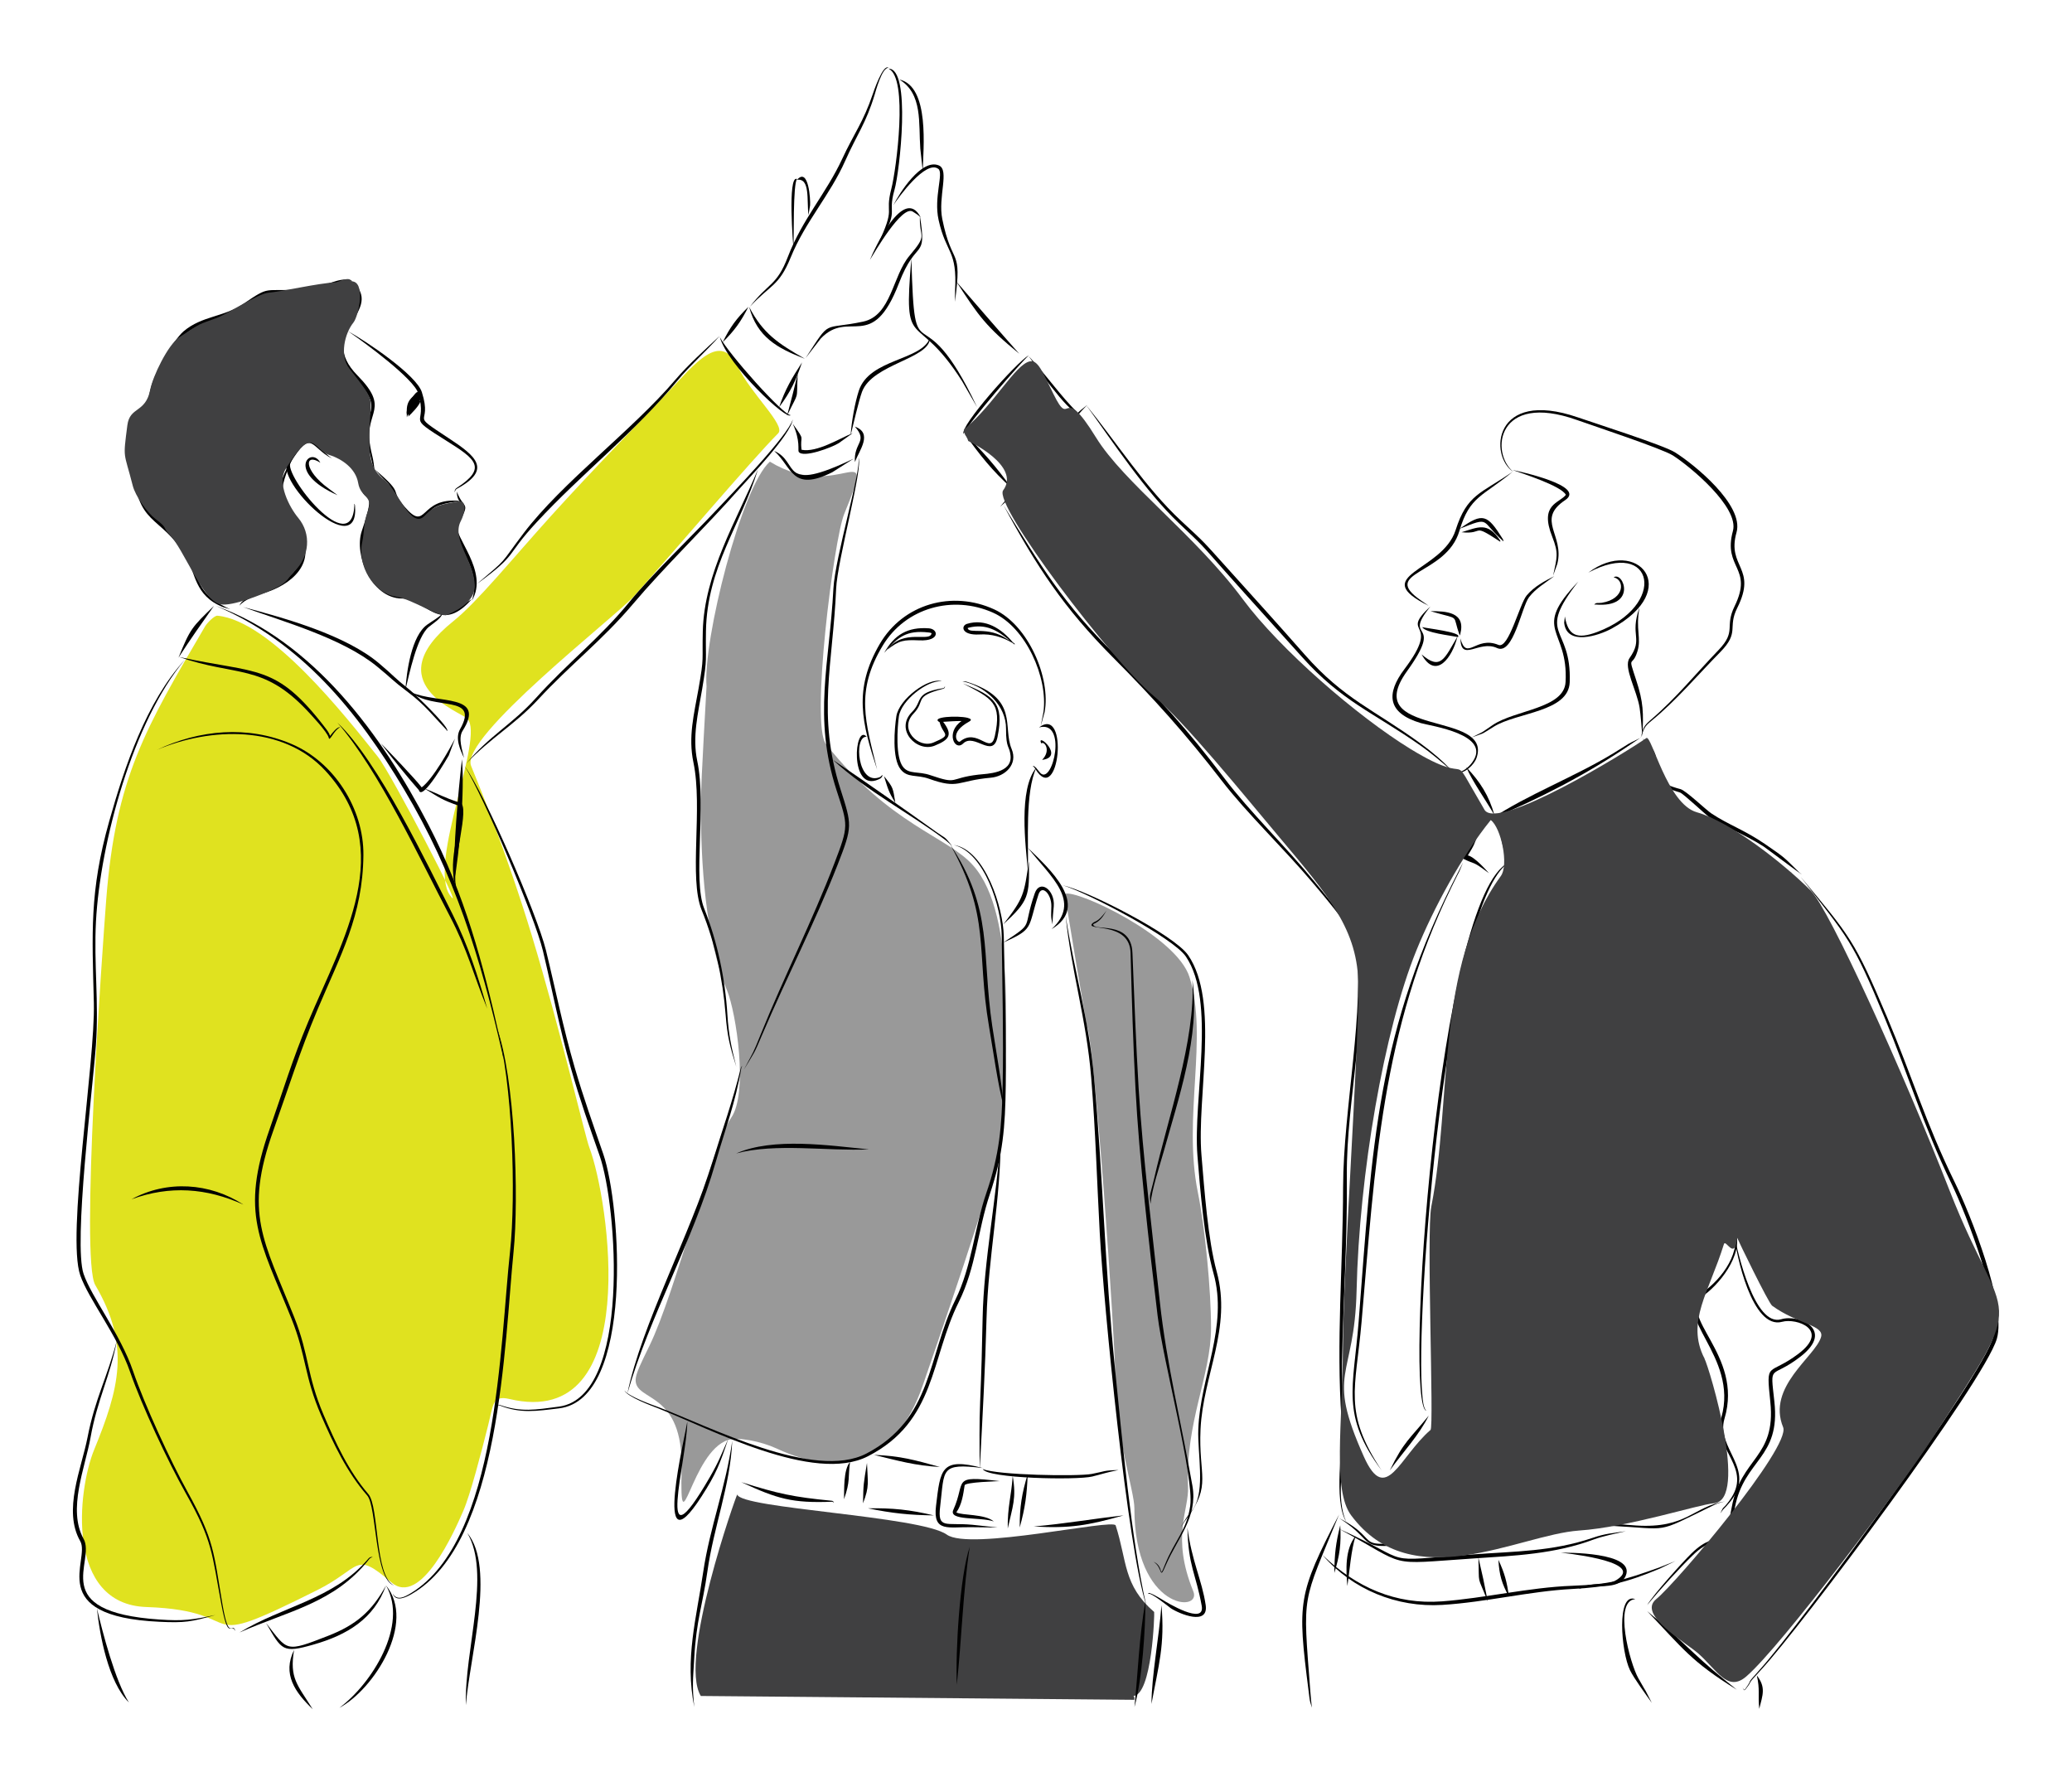 <svg xmlns="http://www.w3.org/2000/svg" id="Layer_1" data-name="Layer 1" viewBox="0 0 4299 3686"><defs><style>      .cls-1 {        fill: #e0e21f;      }      .cls-1, .cls-2, .cls-3, .cls-4, .cls-5 {        fill-rule: evenodd;      }      .cls-1, .cls-2, .cls-4, .cls-5 {        stroke-width: 0px;      }      .cls-3 {        stroke: #000;        stroke-miterlimit: 10;        stroke-width: .57px;      }      .cls-4 {        fill: #404041;      }      .cls-5 {        fill: #999;      }    </style></defs><path class="cls-4" d="m2353.58,3526.68l-899.53-7.96c-47.14-76.25,73.92-417.85,75.62-418.1,5.94,29.37,380.99,44.55,434.8,83.35,47.62,34.27,345.49-33.9,350.33-19.09,23.99,74.29,15.27,123.86,79.86,179.55,1.09.98-4.12,174.29-43.87,174.29.36,0,3.39-.86,2.79,7.96h0Z"></path><path class="cls-5" d="m2210.23,1854.4c25.2-8.57,231.09,87.76,257.75,172.82,39.38,125.94-14.18,290.2,17.21,445.88,15.27,75.15,27.51,204.52,27.51,281.75,0,99.51-53.44,195.22-47.74,329.61,2.18,49.2-35.63,103.18,10.91,217.13,18.54,45.16-122.27,39.29-122.27-172.82,0-35.25-39.87-151.04-39.87-277.47,0-71.85-42.17-685.04-58.65-723.6-.48-.98-47.26-272.57-44.84-273.31h0Z"></path><path class="cls-5" d="m1597.29,957.86c-59.02,52.14-139.12,371.47-131.36,466.32.12.98-11.88,203.54-11.88,241.24,0,126.07,8.97,278.2,54.65,389.95,18.42,45.16,44.59,212.36,8,264.25-38.9,55.2-115.24,362.04-169.17,472.44-17.94,36.84-28.6,57.65-28.72,71.36,0,45.53,99.13,21.17,95.37,184.94-4,172.09,19.39-36.35,96.58-60.83,20.48-6.61,69.07,3.06,101.07,17.99,131.72,61.57,246.97,29.86,302.47-130.35,14.06-40.51,158.26-455.43,161.66-509.16,12.12-192.41,34.66-466.33-56.47-569.99-52.96-60.34-172.8-83.72-305.74-252.26-32.36-41,16.24-424.59,37.81-477.34,70.53-172.82-8-19.71-154.26-108.56h0Z"></path><path class="cls-1" d="m451.04,1277.43c110.03,10.28,264.66,206.85,332.88,292.52,27.02,33.78,187.83,341.48,149.66,287.38-46.65-66.34,72.71-327.28,36.23-366.21-12.6-13.34-189.77-73.8-28.96-202.56,48.96-39.17,122.39-129.49,202.37-218.11,88.22-97.55,183.59-194.61,243.09-257.27,56.11-58.99,108.58-127.17,144.69-52.26,27.02,56.18,99.85,121.66,83.61,138.06-58.41,58.87-218.49,248.22-298.95,337.69-38.54,42.84-362.33,293.5-338.22,352.37,13.45,32.92,73.44,178.45,126.15,352.62,58.65,193.26,110.4,416.27,119.24,439.28,39.99,104.53,113.91,587.86-165.77,521.65-35.51-8.44-33.45,11.63-44.47,55.32-14.06,56.06-36.84,143.2-51.14,176.25-17.81,41.25-88.34,201.46-149.66,148.71-77.56-66.83-61.56-29.99-152.81,15.79-268.66,134.63-129.91,43.08-355.3,35.49-167.59-5.75-143.24-240.75-108.46-326.06,51.74-126.56,76.47-215.66,2.42-341.97-31.39-53.49,14.66-694.35,22.78-800.09,19.63-252.87,81.8-355.92,205.28-566.81,3.76-6.37,19.02-22.28,25.33-21.79h0Z"></path><path class="cls-2" d="m310.35,835.71c-8.97-36.47,48.59-129.74,70.53-148.34,38.66-32.56,82.77-29.01,123.97-56.91,57.68-39.41,40.11-24.84,119.97-29.99,44.72-2.94,67.74-20.44,92.34-20.56,4.24-.12,13.21,0,14.3,5.75-2.3-2.69-4-3.43-7.88-3.8-21.33-1.47-56.59,20.44-98.4,24.23-80.1,7.22-59.62-8.57-115.85,31.09-42.41,29.99-85.67,24.23-124.45,55.69-24.6,19.95-75.13,104.04-74.53,142.83h0Z"></path><path class="cls-2" d="m735.94,588.72c57.56,59.73-80.95,102.08,5.82,190.32,67.98,69.03,16.24,74.17,25.33,139.77,4,28.27,8.12,28.76,10.3,63.64-2.42-11.63-14.3-59.12-15.03-62.91-12.36-69.52,40.23-66.34-26.42-134.02-90.52-92.04,44.71-123.13,0-196.81h0Z"></path><path class="cls-2" d="m313.38,835.71c-53.92,26.56-35.02,68.66-30.9,127.29,8.12,114.56,41.2,91.67,100.1,174.41,35.75,50.18,11.39,89.72,95.37,126.68l-14.78-4.29c-60.95-24.11-56.96-72.33-77.8-106.24-54.29-88.25-102.88-59.97-109.31-190.57-2.42-47.86-20.72-109.91,37.32-127.29h0Z"></path><path class="cls-2" d="m608.33,948.07c-33.45,75.39-29.93,84.94,11.88,153.48,39.75,65.11-14.54,112.73-76.83,130.23-12.48,3.43-37.69,12.97-46.17,24.72,2.42-12.97,35.99-26.19,45.44-29.25,56.35-18.24,106.16-60.34,70.89-121.17-39.02-67.56-47.5-87.02-5.21-158.01h0Z"></path><path class="cls-2" d="m688.44,951.13c-44.72-23.01-40.84-62.67-85.68,8.32-15.75,24.97,127.6,204.77,132.57,88.37h0c-.36-.74-.73.12-.97-2.45,1.09,1.22,2.06,1.59,2.18,3.3,10.3,120.56-169.05-50.06-139.48-93.27,48.84-71.72,50.41-34.76,91.37-4.28h0Z"></path><path class="cls-2" d="m664.68,960.06c-33.2-21.66-35.51,15.3,17.45,53.73l18.18,13.59c-109.55-48.47-55.14-103.55-35.63-67.32h0Z"></path><path class="cls-2" d="m664.68,925.67c40.47,12.73,82.04,36.35,89.31,80.78,6.3,38.68,35.99-3.3,3.64,98.9-12.97,41.12,18.06,128.27,75.86,129.98,71.5,2.08,50.41,72.34,139.24,11.63,3.15-2.2,2.67-.86,4.85-3.92-.24,1.22-.24,1.59-.97,2.57-64.47,70.74-93.43-3.31-142.63-3.8-64.23-.49-99.61-91.67-83.49-139.53,32.96-98.04,4-51.89-2.18-94.98-6.06-42.84-45.93-64.87-83.62-81.64h0Z"></path><path class="cls-2" d="m778.84,975c62.77,53.12,27.75,38.31,59.98,75.64,48.72,56.79,28.96-20.68,116.46-11.26-14.91,2.45-52.47,6-61.8,21.42-23.99,39.41-59.98,4.65-71.86-24.73-18.66-45.78-12.6-24.23-42.78-61.07h0Z"></path><path class="cls-2" d="m947.88,1019.92c14.78,40.02,29.81,17.5,1.7,69.76-11.15,20.81,66.29,95.47,29.45,156.42,24.48-74.42-53.32-129.98-35.02-160.34,33.81-55.81,3.88-29.01,3.88-65.85h0Z"></path><path class="cls-2" d="m722.61,687.49c37.93,20.81,141.42,90.57,152.69,126.19,23.63,74.29-30.78,38.55,55.99,95.71,55.62,36.6,90.4,64.62,17.45,104.28-3.76,1.96-4.12,3.92-5.21,7.83-.73-4.16.97-7.22,4.36-9.42,63.74-41.37,38.29-59.97-20.24-96.69-90.89-56.91-38.78-28.15-59.86-99.38-8.97-30.23-111.85-105.75-145.17-128.52h0Z"></path><path class="cls-2" d="m870.81,811.84c-12.72,19.83-18.78,31.58-26.66,53.86-1.7-29.99,2.3-36.84,26.66-53.86h0Z"></path><path class="cls-2" d="m847.06,864.23c3.63-20.2,23.02-35.13,25.2-31.46-1.94,8.57-19.63,26.44-25.2,31.46h0Z"></path><path class="cls-2" d="m841.12,1431.77c2.42-37.94,12.48-112.48,45.2-135.74,11.15-7.96,21.93-13.59,31.99-23.01-4.36,11.26-19.87,20.44-28.6,27.66-24.72,20.44-40.72,98.53-48.59,131.08h0Z"></path><path class="cls-2" d="m989.45,1211.59c66.89-56.55,44.96-36.72,96.7-105.02,79.86-105.5,226-214.07,314.34-317.86,27.27-31.94,62.17-63.28,93.07-92.16-28.11,32.19-62.04,61.69-87.98,93.14-87.74,106.73-198.37,192.4-292.05,293.75-67.74,73.07-35.87,63.52-124.09,128.15h0Z"></path><path class="cls-2" d="m1493.56,699.48c16.97,33.54,132.21,162.79,146.75,161.68-6.18,13.46-131.48-104.52-146.75-161.68h0Z"></path><path class="cls-2" d="m967.15,1584.52c47.99-58.14,95.25-81.27,144.93-136.47,64.95-72.21,133.42-124.96,194.25-199.63,45.68-55.93,126.63-133.41,178.86-188.98,31.27-33.29,149.78-155.32,159.6-189.22-3.63,31.09-91.61,122.39-110.64,143.94-69.92,79.31-154.63,160.7-220.43,238.55-64.35,76.13-130.27,126.19-197.16,198.52-49.32,53.24-99.13,79.8-149.42,133.29h0Z"></path><path class="cls-2" d="m504.6,1259.56c87.37,23.01,212.79,58.14,282.11,116.89,33.08,27.91,28.84,27.54,63.74,55.2,10.66,8.45,74.16,69.28,77.8,83.23.85.49-.24,2.45-.85.61-.61,0-1.7.12-1.7.12.49-.24.85-.49,1.21-.61-28.96-30.35-45.69-52.87-79.98-78.7-35.39-26.56-31.99-26.93-65.07-53.85-71.26-58.02-190.74-91.8-277.26-122.88h0Zm423.04,256.05h.12-.12Z"></path><path class="cls-2" d="m853,1436.3c54.77,24.48,156.32,2.08,106.76,80.05-9.57,15.18-.61,39.9,3.03,56.18-8.36-17.75-18.9-40.88-8.12-59.85,40.96-72.58-55.26-37.82-101.67-76.37h0Z"></path><path class="cls-2" d="m1499.5,710.01c15.27-31.33,28.48-49.2,53.32-73.44-15.88,31.21-28.48,48.84-53.32,73.44h0Z"></path><path class="cls-2" d="m1554.27,636.58c28.84,55.93,61.08,76.5,115.73,107.83-57.44-22.03-99.13-45.17-115.73-107.83h0Z"></path><path class="cls-2" d="m1616.56,844.77c12.24-36.6,26.78-60.83,47.5-92.9-12.72,37.58-23.63,60.95-47.5,92.9h0Z"></path><path class="cls-2" d="m1655.1,775.86c-3.15,60.46,4.12,31.46-22.18,86.9,15.27-58.26,7.88-29.25,22.18-86.9h0Z"></path><path class="cls-2" d="m1929.45,700.95c.97,43.2-119.36,53.86-140.93,111.99-6.79,18.48-17.81,66.58-23.63,90.21,1.82-27.78,8.85-67.56,16.97-92.41,21.81-67.07,130.75-62.18,147.6-109.79h0Z"></path><path class="cls-2" d="m1644.8,879.16c27.99,38.92,14.18,21.3,18.3,53.98,31.51,6.49,79.98-24.11,106.16-34.51l-29.08,20.81c-13.93,8.81-74.04,31.58-83.01,17.99-2.18-3.43,4-22.4-12.36-58.26h0Z"></path><path class="cls-2" d="m1773.73,885.16c37.81,13.58,9.33,48.83,0,73.43-2.54-41.61,27.87-41.74,0-73.43h0Z"></path><path class="cls-2" d="m1646.25,515.28c-.61-4.9-12.36-151.4,7.03-144.06l.36.37c-8.48,9.18-6.3,125.45-7.39,143.69h0Z"></path><path class="cls-2" d="m1653.64,373.06c24.11-27.29,28.11,41.49,27.14,53.12l-3.39,20.2c-3.64-31.21,3.76-77.35-23.75-73.32h0Z"></path><path class="cls-2" d="m1555.73,636.58c38.66-50.55,55.74-42.84,79.13-104.16,29.45-76.99,79.37-131.45,112.09-201.83,25.33-54.59,43.99-76.62,63.98-135.61,0-.24,21.33-64.38,32.48-53.98-13.21-2.08-27.02,49.94-28.6,55.2-18.18,60.09-36.6,82.25-61.2,137.57-31.39,70.87-82.89,126.19-113.06,200.36-24.48,60.09-41.81,56.18-84.83,102.44h0Z"></path><path class="cls-2" d="m1843.41,142.47c47.62-1.35,23.27,214.31,12.48,251.4-16.24,56.06,13.57,36.84-36.23,117.01,41.44-87.39,14.66-61.44,29.81-119.7,9.94-38.19,35.75-230.71-6.06-248.7h0Z"></path><path class="cls-2" d="m1804.88,539.27c8.24-20.32,70.04-156.54,105.31-88.37-6.54-5.75-9.09-7.34-16.36-11.87-22.54-14.32-80.34,86.41-88.95,100.24h0Z"></path><path class="cls-2" d="m1908.61,447.97c15.03,94.49-6.91,44.18-43.38,139.41-56.23,146.38-103,52.75-162.38,115.05l-31.38,40.51c53.8-82.86,33.08-57.4,119.36-75.64,58.65-12.49,60.83-95.1,96.1-136.59,39.51-46.76,20-34.03,21.69-82.74h0Z"></path><path class="cls-2" d="m1865.71,164.87c64.35,14.2,49.56,145.77,48.84,190.2l-5.09-46.76c-3.88-52.38,5.45-113.95-43.75-143.45h0Z"></path><path class="cls-2" d="m1853.83,425.44c11.27-23.26,58.05-97.79,94.28-82.13,22.3,9.67-2.3,65.36,6.91,111.01,20.6,102.2,42.05,55.69,26.3,171.84l.24-23.13c4.73-85.31-18.3-75.27-34.17-146.75-10.42-46.88,10.79-96.94-.36-105.75-25.81-20.19-83.98,60.34-93.19,74.91h0Z"></path><path class="cls-2" d="m1890.92,536.33c7.15,258.13,16.97,55.69,136.33,308.43l-31.02-53.73c-97.55-153.97-122.64-52.87-105.31-254.7h0Z"></path><path class="cls-2" d="m1984.22,584.19c44.11,50.67,85.55,99.14,130.51,149.69-68.83-56.42-83.86-77.48-130.51-149.69h0Z"></path><path class="cls-2" d="m443.89,1257.12c-26.05,36.96-48.96,69.15-73.56,107.34,24.48-60.22,27.39-62.79,73.56-107.34h0Z"></path><path class="cls-2" d="m371.67,1363.11c163.59,35.62,200.55,12.97,302.95,146.63,3.76,4.9,8.36,10.77,10.18,17.13,5.09-6.98,15.51-19.83,20.84-17.87-12.72,5.51-21.81,30.84-23.51,21.91-2.42-12-39.26-50.67-45.81-57.65-91.86-96.81-146.14-69.15-264.66-110.15h0Z"></path><path class="cls-2" d="m700.19,1499.46c84.46,79.56,186.98,294.36,239.21,398.27,31.38,62.54,52.35,127.66,71.5,194.98-28.84-71.23-40.35-120.68-77.56-191.79-61.68-117.74-146.63-301.7-233.15-401.46h0Z"></path><path class="cls-2" d="m448.01,1257.12c202.13,72.83,344.64,268.05,441.22,454.45,75.5,145.89,112.46,285.18,148.08,443.93,6.67,29.86,5.21,21.05,7.63,43.21l-2.91-13.95c-45.2-198.52-99-371.59-204.07-547.59-96.34-161.2-213.64-305.74-389.96-380.04h0Z"></path><path class="cls-2" d="m790.11,1542.05c10.18,9.92,71.26,73.56,84.83,91.55,23.39-17.26,57.56-78.94,69.19-101.1l-12.97,34.76c-.12.25-55.26,97.3-62.05,72.09-27.27-31.09-53.92-64.5-79.01-97.3h0Zm86.4,93.76c.48.74.85,1.47.97,1.83-.12-.73-.49-1.35-.97-1.83h0Z"></path><path class="cls-2" d="m880.02,1635.68c31.39,11.99,39.38,18.48,74.41,29.74,22.3,7.1-17.69,125.09-8.6,171.48.36,2.08.24,1.83-.36,3.92-18.9-62.3,15.75-127.17,7.03-168.78h.12c-38.9-13.83-39.14-16.52-72.59-36.35h0Z"></path><path class="cls-2" d="m941.82,1832.13c-.85-77.23,7.88-178.94,16.6-256.91,5.94,64.13-4.73,192.89-16.6,256.91h0Z"></path><path class="cls-2" d="m963.88,1589.17c43.5,60.71,150.75,308.68,168.81,382.24,20.84,85.18,34.66,157.03,59.62,243.2,18.42,63.28,37.93,117.5,59.38,179.8,36.6,105.87,64.59,508.8-91.61,527.52-47.62,5.75-80.47,11.14-123.36-6-1.94-.73-7.03-.61-9.21-.73,2.42-.37,7.03-1.1,9.57-.25,44.47,15.42,73.8,9.91,122.51,3.43,150.75-20.19,120.82-417.61,84.46-520.79-22.3-63.64-40.96-115.91-59.38-180.78-24.72-86.78-37.81-158.62-58.29-244.42-16.84-70.5-123.24-320.55-162.5-383.22h0Z"></path><path class="cls-2" d="m1030.29,2130.77c38.54,103.79,46.53,355.43,35.26,466.2-19.27,190.32-25.93,603.77-211.58,710.26-11.51,6.61-32.96,17.5-39.26-1.22,8.97,16.03,24.96,7.22,38.05-.74,181.04-110.28,184.56-518.46,205.52-709.03,12.48-114.81,5.33-354.94-27.99-465.47h0Z"></path><path class="cls-2" d="m325.5,1555.76c88.22-41.74,187.95-51.28,279.57-12.12,88.46,37.7,149.9,134.51,148.93,230.47-1.21,125.82-47.62,207.58-95.13,320.31-37.08,88-59.99,161.93-91.61,250.79-61.68,173.31-20.48,227.16,43.38,388.11,31.14,78.46,25.57,119.33,60.59,201.71,24.6,57.65,51.99,117.25,93.07,164.87,22.54,26.07,12.72,171.23,53.2,189.47-40.84-12.12-35.51-163.77-55.62-186.65-41.93-47.86-70.04-107.34-95.37-165.6-35.75-82.37-30.42-123.25-61.8-201.22-65.44-162.54-107.12-217.62-45.2-393.62,27.51-78.33,47.38-144.92,79.98-222.39,72.1-171.48,185.65-357.76,35.75-520.67-88.46-96.08-239.21-90.33-349.73-43.45h0Z"></path><path class="cls-2" d="m272.9,2488.16c73.56-40.27,162.5-34.27,232.18,11.14-76.71-34.76-152.69-40.02-232.18-11.14h0Z"></path><path class="cls-2" d="m383.54,1368.74c-107.37,127.41-175.71,379.18-184.44,543.31-4.6,87.88,6.3,166.33-.12,256.42-6.3,88.74-46.9,411.37-25.57,474.4,16.48,48.59,76.34,124.84,102.64,201.71,23.75,69.64,77.31,185.8,113.06,250.54,55.87,100.98,54.05,125.58,72.47,233.53,13.69,80.29,20.12,33.29,26.9,55.57-10.18-19.95-14.42,23.25-29.08-55.2-20.12-107.22-17.57-130.84-74.16-231.33-36.72-65.11-91.01-181.27-115.37-251.4-26.42-76.13-86.4-151.16-103.37-200.36-28.48-82.62,31.27-441.48,28.24-565.22-3.64-145.04-9.21-231.21,31.75-376.49,31.87-113.46,77.19-248.22,157.05-335.49h0Z"></path><path class="cls-2" d="m496.85,3387.03c89.92-54.83,193.65-68.66,265.27-150.67,3.39-3.92,5.57-7.1,11.15-5.63-3.64.98-4.97,1.22-7.51,4.41-71.98,91.06-166.87,106.73-268.9,151.89h0Z"></path><path class="cls-2" d="m242.49,2781.18c-13.69,74.05-40.6,122.4-54.65,201.34-11.15,62.18-48.23,149.44-14.42,210.15,26.42,47.12-77.56,151.77,157.41,167.44,50.65,3.43,67.5.73,116.21-9.42-50.17,14.2-63.26,16.64-116.58,14.08-239.45-11.14-142.02-128.76-163.96-167.19-36.48-63.77,2.42-150.3,15.15-215.54,15.75-81.02,40.96-124.23,60.83-200.85h0Z"></path><path class="cls-2" d="m969.45,3180.43c59.86,71.97,4.24,259.6-2.79,357.27-3.76-112.73,52.96-273.31,2.79-357.27h0Z"></path><path class="cls-2" d="m552.11,3367.45c45.44,58.38,39.38,61.32,128.45,26.56,58.05-22.52,91.25-51.16,120.33-104.65-24.84,69.76-81.43,102.93-149.78,122.52-65.32,18.73-66.29,12.12-99.01-44.43h0Z"></path><path class="cls-2" d="m610.15,3423.26c-9.94,58.99,7.15,72.21,38.66,122.89-36.84-35.13-63.38-73.07-38.66-122.89h0Z"></path><path class="cls-2" d="m800.89,3289.36c62.89,76.86-24.6,215.41-96.82,253.97,66.65-49.33,144.21-171.11,96.82-253.97h0Z"></path><path class="cls-2" d="m201.04,3336.72c11.63,49.45,38.05,151.16,66.41,195.46-42.78-42.35-60.59-139.65-66.41-195.46h0Z"></path><path class="cls-2" d="m1606.26,935.58c54.29,22.89,8.97,90.7,165.05,15.91l-44.47,28.27c-84.58,42.23-83.01-10.89-120.58-44.18h0Z"></path><path class="cls-2" d="m1572.81,973.28c-35.39,115.91-105.91,202.93-108.09,336.34-1.09,63.03,3.39,52.87-7.88,120.07-8.48,49.94-20.72,99.14-10.18,149.08,19.75,93.75-9.82,245.28,14.3,305.86,27.75,69.77,43.62,146.02,48.23,220.43,2.67,42.59,8.24,67.56,18.54,108.32-13.33-42.47-18.66-62.91-22.18-108.08-5.7-73.31-21.81-148.59-49.68-217-27.02-66.22,2.67-211.62-17.09-306.23-11.27-53.36,1.21-100.49,10.66-153.73,11.88-67.32,7.15-55.57,8.73-118.85,3.15-120.8,69.68-228.27,114.64-336.22h0Z"></path><path class="cls-2" d="m1781.13,949.54c10.3,19.71-43.87,213.09-46.29,271.71-6.67,156.91-40.11,261.93,8.72,415.29,24.24,76.01,25.69,77.35-5.7,157.64-47.14,120.32-105.55,233.29-156.08,351.64-18.78,44.06-13.69,32.31-38.41,73.56,21.93-41.37,18.06-31.45,35.51-74.66,48.23-119.33,106.03-232.55,152.2-353.35,30.3-79.07,28.48-78.09,4.6-151.77-49.32-152.99-14.66-261.68-6.54-418.1,3.39-65.11,58.65-248.09,51.99-271.96h0Z"></path><path class="cls-2" d="m1728.05,1576.44c74.53,50.3,141.78,97.67,214.61,149.69,21.45,15.3,13.94,6.24,32.96,28.89l-14.18-12.24c-74.41-56.06-161.17-99.88-233.39-166.33h0Z"></path><path class="cls-2" d="m1834.08,1610.23c20.12,24.97,18.3,24.23,23.63,55.57-15.03-24.72-14.91-28.39-23.63-55.57h0Z"></path><path class="cls-2" d="m2150.36,1592.35c-24.11,52.26-16,156.18-17.69,214.31-4.48-50.92-20.24-169.15,17.69-214.31h0Z"></path><path class="cls-2" d="m2081.65,1917.8c42.66-54.71,43.14-62.3,53.08-130.96,1.33,72.7,0,81.88-53.08,130.96h0Z"></path><path class="cls-2" d="m2132.67,1759.06c43.14,41.98,131.12,119.83,49.2,168.66,62.41-57.77-.49-106.97-49.2-168.66h0Z"></path><path class="cls-2" d="m2081.65,1955.5c66.53-43.94,38.54-25.09,65.32-102.2,10.3-29.86,42.29-7.22,39.38,27.17-1.21,13.34-2.42,23.62-2.55,37.33-4.12-17.5-2.67-20.44-2.42-37.57.49-25.09-19.75-46.14-26.78-24.23-22.66,70.13-8.6,70.99-72.95,99.51h0Z"></path><path class="cls-2" d="m1798.09,1528.59c-27.63-2.45-18.78,104.03,28.36,83.35.97-.49,1.09-2.2,5.33-4.04-3.15,5.75-2.42,6.24-9.33,9.3-60.83,27.17-49.68-117.99-24.36-88.61h0Z"></path><path class="cls-2" d="m2155.7,1509.25c63.01-47.12,41.81,166.46-7.63,86.04-2.42-3.92-2.3-3.43-5.09-5.88,3.51-2.57,13.09,12.36,16.24,15.06,25.57,22.76,55.5-111.26-3.51-95.22h0Z"></path><path class="cls-2" d="m2160.3,1542.42c-10.79-24.85,50.29,28.15,1.82,34.15,19.39-19.71,4.73-40.02-1.82-34.15h0Z"></path><path class="cls-2" d="m1819.9,1596.76c-31.63-96.45-49.81-166.33,5.57-260.94,48.71-83.11,150.39-111.63,237.64-71.36,70.41,32.44,117.55,142.35,104.22,213.09l-8,28.88,5.7-29.37c9.45-71.11-36.23-175.51-104.82-205.99-83.49-37.21-181.29-10.16-228.67,68.3-57.68,95.71-35.63,158.87-11.63,257.4h0Z"></path><path class="cls-2" d="m1954.05,1413.41c-29.81-2.69-84.58,40.02-89.07,73.19-2.91,21.42-7.88,84.82,9.21,105.26,12.48,14.93,30.9,7.83,55.99,16.4,59.74,20.32,36.72,6.24,100.1-1.1,17.21-1.96,70.16-2.33,66.41-39.53-2.18-21.05-9.57-13.34-9.33-55.45.24-47.98-40.84-85.55-84.22-97.18-2.79-.74-3.39-.61-6.18-.74,4.48-.98,5.09-.98,9.82.49,108.21,34.51,72.83,93.02,92.1,139.04,13.69,32.56-14.06,57.16-42.9,59.73-71.26,6.36-65.92,24.6-128.57,2.2-26.3-9.3-43.99-1.1-58.65-19.34-18.54-22.77-12.72-86.29-8.97-110.52,5.57-35.37,66.65-81.15,94.28-72.46h0Z"></path><path class="cls-2" d="m1997.92,1418.06c65.2,26.32,85.8,40.51,71.86,110.52-9.45,47.37-48.11-8.94-71.38,13.95-17.69,17.38-36.96-23.62-3.27-46.63-11.88-.12-28.72,1.1-38.29,1.71,19.87,26.07,14.18,36.72-17.57,49.45-36.84,14.81-83.74-33.29-46.9-70.01,23.15-23.01,3.63-39.29,63.5-49.08,3.51-.61,3.64-1.35,4.6-4.41.73,3.55-1.21,4.89-4.48,5.75-61.44,16.04-34.29,23.87-60.71,51.41-31.02,32.44,10.54,72.95,41.44,59.85,40.84-17.26,19.75-14.57,12.84-42.1-20.6-11.38,37.44-14.2,57.93-9.18l.36-.12-.24.24c6.91,1.71,9.45,4.28,3.03,7.83-42.41,23.26-23.51,45.16-18.9,41.37,36.35-30.23,63.38,29.62,72.34-11.51,15.03-68.91-5.45-77.6-66.17-109.05h0Z"></path><path class="cls-2" d="m1834.57,1354.42c20.96-37.33,48.47-54.1,92.82-50.79,19.63,1.47,23.75,26.81-19.63,24.97-32.96-1.35-41.69-.24-66.77,19.34,34.05-45.28,88.95-13.95,91.86-34.27-2.42-.98-3.27-1.22-6.18-1.47-46.29-5.26-64.23,9.67-92.1,42.23h0Zm98.28-40.88h0Z"></path><path class="cls-2" d="m2105.53,1337.9c-1.45-1.22-2.79-2.45-4.24-3.67-21.57-12.61-43.87-19.46-69.19-17.87-37.57,2.2-38.66-18.11-25.81-22.03,38.41-11.75,71.62,10.16,95.01,38.19,2.67,1.59,4.61,3.31,4.24,4.41-.36-.24-.61-.49-1.09-.73l-.48-.37c.48.61,1.09,1.34,1.57,2.08h0Zm-10.42-8.93c-25.33-20.81-49.08-35.49-84.95-26.8-.61.12-1.82.49-2.54.86,3.03,13.71,41.93-5.14,82.04,23.01.85.61,3.03,1.71,5.45,2.94h0Zm-87.61-26.56v-.12.12Z"></path><path class="cls-2" d="m2076.32,2357.57c0,133.17-25.93,248.46-29.45,377.34-2.79,105.14-8.36,207.83-14.06,312.96-.48-46.88-1.21-93.88.85-140.75,2.67-63.28,3.88-109.18,5.09-172.33,2.18-118.6,29.69-252.13,37.57-377.22h0Z"></path><path class="cls-2" d="m1979.01,1753.06c65.56,10.28,102.4,131.7,103.61,188.37,2.06,99.39,5.57,212.6,4.12,310.76-1.21,86.78-5.57,143.57-33.2,226.06-25.08,74.78-28.36,150.91-64.35,223.25-58.65,117.87-47.26,247.48-188.32,319.82-112.34,57.65-326.7-56.42-436.25-99.75-9.82-3.79-63.5-23.5-69.07-36.84,8.6,12.73,58.41,30.23,70.04,34.52,107.37,40.51,323.43,153.12,432.13,96.45,137.9-71.97,126.51-201.34,184.56-319.08,34.17-69.4,39.26-148.59,64.1-221.29,27.63-81.03,32.11-137.82,33.93-223.25,2.06-98.53-.73-210.89-1.94-310.88-.73-58.02-35.26-172.33-99.37-188.12h0Z"></path><path class="cls-2" d="m1301.73,2890.96c29.2-142.22,131.12-331.32,177.04-481.99,21.09-68.91,40.84-122.27,58.41-193.63.24-1.1,2.18-3.43,2.79-4.28-1.09,3.06-.48,1.59-1.82,4.41-12.24,72.82-32.96,125.45-53.08,195.22-47.38,164.74-137.54,320.31-183.35,480.28h0Z"></path><path class="cls-2" d="m1527.49,2393.06c77.19-33.9,192.68-16.52,275.44-8.32-87.01,3.79-194.25-13.59-275.44,8.32h0Z"></path><path class="cls-2" d="m1970.77,1750.98c91.37,136.96,65.07,224.59,87.98,377.96,7.76,51.9,19.99,116.4,23.75,167.93-12.6-49.45-21.69-115.79-30.42-166.82-27.27-160.09,4.36-227.16-81.31-379.06h0Z"></path><path class="cls-2" d="m1426.06,2949.47c-.49,79.8-69.07,315.04,46.53,115.54,18.42-31.82,23.51-46.14,38.41-79.92-17.69,53-24.96,72.34-55.62,119.95-103.49,160.7-33.08-129.49-29.33-155.56h0Z"></path><path class="cls-2" d="m2204.77,1836.66c52.47,11.5,231.82,103.18,260.54,145.28,65.68,96.33,17.33,293.26,27.51,414.8,6.06,71.6,13.33,174.78,31.63,241.73,31.99,116.76-28.36,214.44-33.57,326.79-4.61,97.43,23.87,115.05-28.48,185.06l-13.33,18.85,12.24-19.83,15.15-20.32c24.48-38.31,7.88-113.46,9.82-163.89,3.88-109.05,62.65-212.85,31.39-323.74-18.9-67.44-27.51-171.84-33.2-243.56-9.45-120.07,39.51-318.96-23.87-413.08-26.3-39.17-205.89-133.29-255.81-148.1h0Z"></path><path class="cls-2" d="m2474.04,2033.34c16.6,114.44-29.08,246.38-59.74,356.41-8.36,29.99-24.12,76.25-27.27,107.95-2.91-21.91-.24-18.24,7.76-53.24,28.11-124.35,85.92-286.04,79.25-411.12h0Z"></path><path class="cls-2" d="m2295.9,1889.04c-7.51,12.85-13.81,22.77-27.75,28.27-.48,16.77,78.65-10.04,81.43,59.61,3.64,91.06,7.39,189.83,12.85,280.65,8.6,141.12,28.48,299.99,43.87,442.21,13.93,130.11,45.2,253.97,67.74,382.97,11.51,65.24-31.14,108.69-55.02,164.13-14.54,34.03-5.57,5.26-25.81-6.61,22.66,8.57,10.54,39.05,23.87,5.88,19.99-49.82,45.44-71.72,52.35-121.78,8.36-60.34-55.99-298.64-67.62-394.6-17.81-148.34-38.17-323.98-45.93-471.83-4.85-90.33-7.75-190.69-10.18-281.14-1.82-66.22-95.37-44.18-79.25-60.95,5.7-5.87,10.42-.49,29.45-26.8h0Z"></path><path class="cls-2" d="m2210.95,1899.44c18.3,118.11,47.87,213.33,59.02,335.73,18.3,202.32,22.66,398.76,43.26,602.55,14.3,142.47,34.41,359.84,64.95,492.52-39.26-121.17-87.98-621.03-96.34-770.97-6.06-111.26-8.6-210.76-17.81-323.61-10.06-122.64-41.44-220.31-53.08-336.22h0Z"></path><path class="cls-2" d="m2463.62,3169.17c8.85,69.64,30.17,108.69,37.93,160.83,6.42,43.94-54.77,18.36-72.47,6.61-2.06-1.35-43.14-34.88-46.17-29.38-4.24-8.57,27.63,11.02,27.75,11.14,10.06,6.36,90.28,54.95,82.65,13.22-12.24-67.56-27.87-81.15-29.69-162.42h0Z"></path><path class="cls-2" d="m1519.25,2989.25c-3.76,92.04-38.66,178.82-51.62,271.59-9.81,69.52-23.02,100.73-27.27,180.16-2.42,43.7-4.6,55.93.12,100.49-19.99-99.75,4.48-184.45,18.54-279.92,13.81-93.75,47.02-176.13,60.23-272.33h0Z"></path><path class="cls-2" d="m2376.61,3321.79c-.36,61.81-6.42,159.6-22.78,219.7,7.63-75.27,9.33-143.57,22.78-219.7h0Z"></path><path class="cls-2" d="m2409.81,3330.24c7.27,82.86-5.82,123.86-20.72,205.01.24-59.24,15.87-138.43,20.72-205.01h0Z"></path><path class="cls-2" d="m1813.36,3018.5c55.02,2.08,84.46,10.65,136.69,25.09-51.5-2.69-87.49-13.22-136.69-25.09h0Z"></path><path class="cls-2" d="m2039.12,3047.87c29.33,12.73,196.43,15.67,226.12,10.16,27.51-5.14,22.9-7.34,55.5-8.08-24.24,4.65-33.2,8.2-54.53,13.46-31.63,7.71-218.61,4.28-227.09-15.54h0Z"></path><path class="cls-2" d="m2012.1,3208.94c-13.94,89.72-16.97,193.87-26.9,286.53-2.91-68.54,5.82-223.98,26.9-286.53h0Z"></path><path class="cls-2" d="m1537.91,3075.05c77.19,24.23,107.61,30.84,188.07,38.68,2.3.25,2.79,1.59,4.48,3.18-1.94-.12-2.18,0-3.39-1.35h0v.12h-.12c-83.86,3.3-114.15-6-189.04-40.63h0Z"></path><path class="cls-2" d="m1798.82,3035.27c1.45,41.25,5.57,47.61-8.24,83.72.85-41.25.85-38.68,8.24-83.72h0Z"></path><path class="cls-2" d="m1751.19,3110.54c.61-19.71-1.57-61.07,12.48-77.35-4.61,33.66.97,38.8-12.48,77.35h0Z"></path><path class="cls-2" d="m1800.88,3129.39c51.26-.86,86.77,2.81,136.69,14.69-51.26-.73-86.4-4.41-136.69-14.69h0Z"></path><path class="cls-2" d="m2144.67,3167.09c64.35-5.63,123-16.03,186.38-23.01-74.04,20.93-110.52,27.29-186.38,23.01h0Z"></path><path class="cls-2" d="m2039.12,3045.79c-89.19-10.65-79.13,2.33-88.46,79.68-5.82,47.98,11.39,32.92,66.65,38.06l52.84,5.63-53.2-.61c-48.96-1.1-81.68,11.99-74.89-44.18,9.21-75.89,9.69-101.59,97.07-78.58h0Z"></path><path class="cls-2" d="m2074.26,3072.96c-5.7.37-71.25,1.96-72.83,8.69h0c-2.91,18.85-5.57,39.66-17.21,56.18,11.51,6.61,58.89,2.81,77.68,18.73-29.08-9.79-94.4-.74-83.98-23.87,27.39-60.95-5.94-71.85,96.34-59.73h0Z"></path><path class="cls-2" d="m2132.31,3058.28c-1.7,42.59-5.21,69.76-16.6,110.89-.24-42.47,4.36-70.38,16.6-110.89h0Z"></path><path class="cls-2" d="m2101.16,3062.44c8.12,46.27-.48,64.01-10.3,108.81-.61-45.41,7.39-66.46,10.3-108.81h0Z"></path><path class="cls-2" d="m1999.25,900.09c-8.6-15.18,108.7-147.36,135.36-163.15-18.54,17.75-122.63,136.84-135.36,163.15h0Z"></path><path class="cls-2" d="m2134.61,739.27c33.57,35.49,69.07,86.29,99.73,115.17-13.69,7.59-95.37-108.56-99.73-115.17h0Z"></path><path class="cls-2" d="m2001.55,900.09c39.51,38.19,65.2,68.3,97.43,112.73-40.23-35.98-66.28-69.03-97.43-112.73h0Z"></path><path class="cls-2" d="m2075.23,1051.25c59.74-69.64,107.25-155.07,180.56-211.13-61.8,63.4-119.36,159.6-180.56,211.13h0Z"></path><path class="cls-2" d="m2082.38,1048.8c78.16,127.17,123.48,203.05,231.21,309.42,90.04,88.98,150.75,156.05,227.09,256.91,52.71,69.64,127.12,141.24,186.25,213.58,8.85,10.89,79.86,95.22,79.98,115.05-4.97-21.17-72.35-99.26-83.25-112.24-59.5-70.62-136.09-143.45-188.8-211.87-74.89-96.94-139.84-169.39-226.25-256.3-101.55-102.2-157.9-188-226.24-314.55h0Z"></path><path class="cls-2" d="m2253.37,840.12c63.38,77.96,124.33,173.07,196.92,240.26,53.44,49.69,42.29,38.68,98.28,100.73,54.05,59.97,104.94,116.15,158.38,176.98,81.68,92.9,144.57,114.44,241.27,185.06,22.05,16.16,46.78,36.6,65.32,57.53-19.87-18.11-46.05-39.78-67.13-54.47-98.28-68.79-162.5-91.06-245.03-183.23-52.71-58.99-106.4-117.62-158.75-176.61-55.87-63.03-43.63-50.67-96.82-101.1-69.44-65.85-135.48-166.46-192.44-245.16h0Z"></path><path class="cls-2" d="m3138.35,978.79c-61.44,51.29-89.07,49.94-110.4,122.76-27.27,92.78-167.23,83.96-78.77,144.92l15.03,10.4c-127.73-63.64,28.23-70.5,55.86-156.91,23.87-74.78,51.74-75.27,118.27-121.17h0Z"></path><path class="cls-2" d="m2967.85,1258.09c-60.47,75.52,31.87,22.52-48.59,134.51-99.49,138.06,178.99,80.78,144.21,180.04-5.33,15.05-25.21,32.93-42.05,31.21,13.69-2.69,24.6-10.4,32.96-21.91,42.9-58.5-86.52-75.76-106.64-81.76-70.29-20.93-71.74-61.56-33.93-111.75,79.62-105.5-13.09-67.8,54.05-130.35h0Z"></path><path class="cls-2" d="m2967.85,1268.01c31.87-.12,74.04,1.47,61.92,47.61l-.97,2.81c-17.69-46.75,4.97-30.84-60.95-50.43h0Z"></path><path class="cls-2" d="m2950.76,1301.18c12.24,2.81,79.01,10.28,74.77,19.34l-.12-.12c.12.36.12.86-.12,1.34h-1.57l-.12-.24c-14.18-3.06-65.32-8.32-72.83-20.32h0Zm72.71,19.83v.12h.12l-.12-.12Z"></path><path class="cls-2" d="m2949.55,1357.72c39.87,34.52,47.62,8.2,74.28-36.84-10.3,43.08-44.72,90.69-74.28,36.84h0Z"></path><path class="cls-2" d="m3030.02,1324.56c13.33,48.47,31.63-6.24,79.01,13.46,21.33,8.93,43.63-84.94,58.77-102.93,15.39-18.11,36.23-29.25,57.08-39.78-18.66,14.2-38.41,25.46-52.35,43.57-15.63,20.2-32.72,121.29-66.41,105.63-37.45-17.5-74.89,30.97-76.1-19.95h0Z"></path><path class="cls-2" d="m3274.8,1206.44c-90.16,115.3-13.57,89.1-17.94,209.05-2.3,61.81-109.18,62.3-157.29,92.04-29.81,18.24-13.69,10.53-46.41,22.52,32.11-16.03,14.3-5.87,44.11-25.95,46.65-31.46,147.96-33.9,150.99-88.98,6.3-112.85-72.47-105.5,26.54-208.68h0Z"></path><path class="cls-2" d="m3295.52,1187.96c100.58-75.64,198.01,34.52,48.23,116.28-25.81,14.07-93.31,36.96-98.4-12.24,0-.24,1.45-12.97,1.45-12.97,6.79,39.78,24.72,48.22,67.38,32.07,146.63-55.44,117.79-195.71-18.66-123.13h0Z"></path><path class="cls-2" d="m3348,1197.88c19.99-13.95,50.05,64.01-37.81,56.3-1.21.37-.61.24-2.42.24,3.76-5.02,7.76-2.57,15.63-3.79,48.96-8.08,47.38-48.47,24.6-52.75h0Z"></path><path class="cls-2" d="m3028.81,1096.9c48.11-34.51,57.44-29.13,88.95,21.05.36.49,2.42,4.29,1.33,4.9l-.12-.12-.12-.12h-.12c-48.35-42.47-24.36-51.53-89.92-25.7h0Z"></path><path class="cls-2" d="m3032.44,1104.25c34.3-10.28,53.68-22.28,79.5,16.28,1.09,1.59,1.09,1.72.85,3.43-61.92-40.63-30.54-14.69-80.34-19.71h0Z"></path><path class="cls-2" d="m3138.35,975.12c12.12,2.57,153.66,32.68,109.18,62.42-61.44,41-1.21,71.97-16.36,132.19l-8.72,24.36c7.88-37.82,12-45.41-1.94-80.66-26.9-67.81,14.78-69.03,28.36-86.78-9.45-18.61-89.68-44.06-110.52-51.53h0Zm110.64,51.77h0Z"></path><path class="cls-2" d="m3139.69,978.79c-50.41-32.8-42.17-173.43,134.03-112.85,35.02,12.12,177.53,57.65,201.16,72.33,39.99,24.85,144.08,109.55,128.09,166.21-20.72,73.07,43.75,72.58,1.45,156.91-20.72,41.49,5.82,49.69-35.14,91.43-47.26,47.98-90.52,99.87-142.63,142.47-16.48,13.46-14.66,15.42-22.66,35.98,5.7-21.05,5.33-24.23,21.21-37.94,52.11-44.55,92.46-94.86,140.45-144.67,38.05-39.66,12-47.37,33.2-90.69,39.63-80.9-24.72-78.33-3.39-156.3,13.57-49.33-89.8-134.64-124.7-156.79-22.18-14.08-165.41-61.57-199.1-73.56-165.66-58.99-180.44,67.56-131.97,107.46h0Z"></path><path class="cls-2" d="m3401.56,1260.54c-8.36,46.27,4.36,62.91-4.24,90.94-10.91,35.49-20.84,3.92-2.79,58.87,15.51,47,15.51,68.66,13.09,117.25-.97-12.24-3.76-46.75-5.7-58.99-5.45-35.74-34.29-84.33-20.96-103.18,29.33-41.61-.36-45.41,20.6-104.89h0Z"></path><path class="cls-2" d="m3042.14,1591.62c29.08,30.48,47.26,59.24,58.53,99.63-18.18-31.7-45.32-69.15-58.53-99.63h0Z"></path><path class="cls-2" d="m3094.61,1698.6c74.41-49.94,173.17-87.02,253.39-136.11,41.32-25.33,22.54-15.42,54.77-31.21l-18.3,12.36c-90.52,61.81-188.8,112.72-289.87,154.95h0Z"></path><path class="cls-2" d="m3023.23,1611.33c-2.42,32.8,2.18,97.92-8,125.94-9.57-40.63-.85-85.8,8-125.94h0Zm-8,125.94c-.36.98-.73,1.84-1.09,2.69l1.58-.86c-.12-.61-.36-1.23-.49-1.84h0Zm.49,1.84c26.66-15.05,52.71-31.7,80.95-43.7-25.45,18.24-52.11,35-78.77,51.53-.73-2.57-1.58-5.14-2.18-7.83h0Z"></path><path class="cls-2" d="m3108.91,1707.77c2.67,9.55,24.48,88.86,33.45,95.1,76.59-43.57,204.8-101.95,288.65-138.3l30.54-11.14c-36.96,17.87-71.62,37.09-108.82,55.32-33.93,16.52-186.98,84.7-206.49,98.28-19.63,13.71-36.48-94.12-37.32-99.26h0Z"></path><path class="cls-2" d="m3407.62,1532.14c66.29,50.18-15.75,80.17,79.13,105.14,11.39,3.06,52.59,42.84,64.11,50.43,35.87,23.87,67.38,33.54,111.24,63.52,44.47,30.48,38.29,26.93,72.22,59.98,2.67,1.71,1.33.73,3.88,2.94-3.03-1.1-74.65-55.08-79.25-58.02-39.14-25.21-83.37-41.49-113.06-61.2-7.76-5.14-53.56-48.59-60.23-50.67-98.28-29.74-17.57-48.71-78.04-112.11h0Z"></path><path class="cls-2" d="m3718.69,1809.24c-79.86,7.34-87.49.37-131.48,60.46-77.44,106.12-77.31,150.55-89.43,274.41-13.45,137.33-4.48,137.2,34.78,264.98,18.18,59.24,28.84,78.33,58.77,132.19-34.9-55.32-43.14-68.05-63.62-130.72-41.08-126.19-50.65-130.47-38.41-267.19,11.03-121.78,16.6-174.78,93.67-276.49,45.44-60.09,55.38-55.57,135.72-57.65h0Z"></path><path class="cls-2" d="m2812.62,1947.67c29.93,155.07-19.75,332.18-18.18,492.03,1.33,134.51-7.51,252.5-9.94,384.93-1.09,56.79,6.06,112.72,4.36,164.13-1.7,48.96-17.09,121.29,4.12,168.29-27.14-45.65-5.57-155.07-9.57-212.35-11.27-159.36,2.91-319.57,3.27-481.26.36-165.36,46.53-366.94,25.93-515.77h0Z"></path><path class="cls-2" d="m3069.76,1722.58c-12.6,33.17-10.3,29.25-24.24,52.14,14.42,3.06,40.35,33.05,43.75,36.96-36.6-27.42-26.78-16.77-52.47-29.62-9.57-4.65,28.24-51.77,32.96-59.48h0Z"></path><path class="cls-2" d="m3130.96,1789.41c-127.48,77.97-196.92,939.75-179.71,1107.18.48,5.51,1.82,25.46,8.24,30.48-47.26-8.93,23.87-1072.54,171.47-1137.66h0Z"></path><path class="cls-2" d="m2866.54,3050.69c-85.19-115.05-58.29-170.86-47.62-308.43,28.24-364.12,36.48-604.39,209.16-938.15l7.39-14.69c-11.88,29.5-1.82,5.63-23.63,50.55-146.39,300.48-158.63,577.58-186.86,902.78-12.24,140.51-38.78,186.77,41.57,307.95h0Z"></path><path class="cls-2" d="m2883.63,3050.69c29.08-60.22,41.44-65.24,80.83-113.7-20.24,40.88-53.56,75.64-80.83,113.7h0Z"></path><path class="cls-2" d="m3596.18,2543.73c28.36,48.22-23.03,115.54-59.86,142.84-60.71,44.67,81.8,123.01,41.69,256.66-18.66,62.3,67.38,104.65,11.63,172.7-14.66,17.87-9.33,8.45-20.36,23.87,8.72-18.48,2.79-4.9,18.3-25.58,51.87-69.52-35.26-105.63-16-173.68,36.23-128.27-107.12-210.52-38.41-259.35,40.11-28.4,82.77-85.43,63.01-137.45h0Z"></path><path class="cls-2" d="m3598.6,2563.56c5.94,32.31,41.69,189.83,96.94,173.56,38.05-11.26,111.49,22.03,40.35,77.35-62.89,48.84-63.5,10.65-54.41,93.51,13.09,117.87-62.65,119.33-81.92,219.7-20.36,105.99-29.69,43.45-86.52,98.28-28.6,27.54-69.44,72.58-95.61,104.28,13.81-23.01,74.65-90.45,92.34-107.58,58.65-57.04,64.95,5.87,83.37-96.08,18.54-102.57,91.98-101.95,79.98-217.5-9.21-88.61-4.97-52.51,58.53-100.49,65.92-50.06-4.61-74.29-33.93-66.22-62.53,17.38-96.22-141.73-99.13-178.82h0Z"></path><path class="cls-2" d="m2778.32,3149.71c100.46,51.28,8.73,66.95,199.95,41,90.89-12.36,170.99-13.59,260.42-26.31,80.95-11.63,80.71-4.16,155.6.61,106.4,6.73,118.76-39.78,184.8-49.94-16.6,4.41-13.33,2.82-30.3,11.14-116.09,56.55-81.55,45.9-207.7,39.41-77.31-4.04-126.51,16.89-203.1,17.62-61.32.61-128.21,10.04-189.29,17.5-144.21,17.5-86.16,1.71-170.38-51.04h0Z"></path><path class="cls-2" d="m3099.09,3043.34c94.28-4.04,372.87,13.1,462.79,32.07-151.6-13.95-309.74-20.32-462.79-32.07h0Z"></path><path class="cls-2" d="m3253.35,3013.6c75.25-37.21,220.31-39.9,301.26-20.68,1.94.49,4.73.49,7.27.98-4.6,1.1-5.45,1.22-10.18.37-68.35-13.59-231.46-1.96-298.35,19.34h0Z"></path><path class="cls-2" d="m3277.83,2613c72.71,63.28,177.65,162.05,259.57,205.26-87.61-32.56-196.68-134.88-259.57-205.26h0Z"></path><path class="cls-2" d="m3735.78,1819.03c103.85,124.35,112.21,132.55,179.47,291.18,51.5,121.54,79.74,218.72,140.45,342.7,32.72,66.71,107.73,255.07,87.37,324.71-25.93,88.86-404.99,595.94-488.24,685.78-36.84,39.78-13.81,16.89-33.2,41.49-3.51,4.53-5.09-.61-5.82-4.04,1.09,2.81,2.3,7.47,5.21,3.43,19.63-27.42-4.36-1.59,32.23-42.47,80.83-90.33,457.46-601.08,482.06-687,18.66-65.6-55.26-254.7-86.04-318.35-60.47-124.96-87.98-221.66-138.75-344.3-68.1-164.01-73.8-162.54-174.74-293.14h0Z"></path><path class="cls-2" d="m3417.43,3342.6c55.14,44.55,99.49,93.14,158.02,140.39l28.11,22.76c-94.89-58.5-112.7-86.41-186.13-163.15h0Z"></path><path class="cls-2" d="m3542.37,3218.86c57.8,50.67,117.42,99.02,176.32,148.46-65.56-35.62-126.15-93.88-176.32-148.46h0Z"></path><path class="cls-2" d="m2778.32,3142.24c-77.68,190.08-75.5,158.13-59.74,365.59,1.58,20.81,1.58,19.46,3.39,35.13-5.09-16.52-3.88-10.77-6.91-34.76-23.63-185.67-22.42-199.63,63.26-365.96h0Z"></path><path class="cls-2" d="m3392.96,3317.88c-45.93,2.45-11.51,132.92,6.42,164.37,25.2,44.67,5.21,6.86,27.87,50.79-11.39-15.79-37.2-51.04-45.32-67.81-18.54-37.94-28.6-162.78,11.03-147.36h0Z"></path><path class="cls-2" d="m3645.13,3476.13c19.15,24.72,12.24,40.15,4.97,69.28-3.03-31.33,1.82-38.55-4.97-69.28h0Z"></path><path class="cls-2" d="m2778.32,3171.98c161.78,72.82,76.71,67.81,277.99,53,86.89-6.36,165.05-6,247.94-34.27,26.42-9.06,41.32-9.79,69.07-13.83-18.18,4.16-48.72,10.4-66.65,17.14-81.07,30.35-163.6,33.66-249.88,39.41-185.41,12.48-130.76,18.36-278.47-61.44h0Z"></path><path class="cls-2" d="m2744.03,3226.33c69.68,66.95,151.23,103.3,247.82,96.08,88.95-6.61,180.92-29.01,269.87-32.31,77.56-2.82,104.7-10.77,181.17-38.06l33.33-13.34-32.48,15.79c-70.65,29.5-108.58,38.43-181.77,42.23-88.34,4.65-179.23,27.54-269.63,33.05-94.16,5.75-185.89-31.58-248.3-103.42h0Z"></path><path class="cls-2" d="m3238.69,3221.43c7.39,0,155.6-1.96,134.39,47.86-13.69,32.07-67.62,16.16-92.34,25.7-2.3.98-2.54.61-5.33.61,37.57-17.01,58.17-.61,84.46-21.79,44.84-36.11-121.18-52.39-121.18-52.39h0Z"></path><path class="cls-2" d="m3067.34,3231.34c13.69,59.85,7.03,29.37,19.51,91.43-23.39-59.61-17.09-29.13-19.51-91.43h0Z"></path><path class="cls-2" d="m3130.96,3312.86c-15.03-26.93-20.36-45.65-22.06-76.62,13.45,29.25,17.33,44.92,22.06,76.62h0Z"></path><path class="cls-2" d="m2768.51,3263.41c.36-38.92,2.79-60.95,12.24-98.9,2.18,38.31-.97,62.3-12.24,98.9h0Z"></path><path class="cls-2" d="m2812.62,3186.79c-9.57,29.86-12.24,71.97-17.09,103.79-2.91-32.8-5.33-76.5,17.09-103.79h0Z"></path><path class="cls-4" d="m2002.16,889.2c60.11-50.18,104.58-133.16,134.39-139.41,16.72-3.43,25.81,19.95,49.08,67.56,38.05,77.23,14.91-29.01,88.22,90.08,58.04,94.24,206.13,202.56,304.89,335.97,76.95,103.91,238.12,243.44,348.15,310.76,144.21,88.12,68.71-17.99,153.17,125.95,26.3,44.92,293.99-119.46,335.79-148.83,10.66-7.47,43.02,136.59,104.7,153.97,70.04,19.71,179.59,105.99,236.18,162.3,39.38,39.17,192.8,378.2,288.77,623.85,115,293.99,169.65,196.69-37.08,514.18-61.8,94.98-311.68,429.36-385.36,492.76-38.41,33.05-60.35-12.85-98.88-47.24-26.66-23.74-127.97-80.78-87.86-113.34,42.78-34.76,279.81-316.02,263.33-356.54-34.42-84.21,66.65-146.38,78.65-187.14,7.27-24.85-48.71-26.68-101.43-64.99-7.75-5.75-70.89-136.23-72.47-140.75-5.21,48.59-23.99,1.23-27.63,12.97-31.27,100.49-78.89,161.07-40.6,236.71,11.63,23.13,91.86,294.48,20.12,300.85-33.69,2.94-176.2,49.45-280.41,56.67-124.82,8.81-346.09,138.43-472.61-31.7-38.66-52.02-17.81-188.24-17.09-344.66.85-170.62,32.11-603.41,32.11-753.1,0-116.76-61.32-186.9-163.35-308.43-74.04-88-196.8-239.89-262.12-294.36-85.8-71.85-333.25-396.68-311.44-426.06,37.44-50.67-71.86-102.2-72.59-102.32-1.94-9.55-13.94-19.58-6.67-25.7h0Zm1090.87,812.21c-59.5,73.31-118.64,182.61-154.38,270.74-67.13,165.48-118.64,465.22-123.97,705.24-4.24,186.04-65.2,165.23,15.03,344.66,45.81,102.44,73.8.37,138.39-55.32,7.51-6.49-8.85-410.02,1.57-463.26,43.38-220.92,8-498.88,144.08-685.66,17.33-23.74.49-100.85-20.72-116.4h0Z"></path><path class="cls-3" d="m869.11,812.21c-18.18,3.06-43.62,83.23-3.76,29.5,6.79-9.18,9.82-17.87,3.76-29.5h0Z"></path><path class="cls-4" d="m728.79,583.7c30.66-.98,15.75,71.23,4.48,85.55-18.18,22.64-29.08,68.78-8.48,95.22,60.71,78.09,41.69,51.53,41.69,144.43,0,34.64,0,63.4,32.72,88.24,25.33,19.22,53.8,102.69,81.8,72.95,22.3-23.74,37.81-23.5,67.38-29.5,23.51-4.9,15.15,26.19,7.88,40.14-20.36,38.31,28.72,84.08,28.72,135.49,0,30.23-32.36,49.08-56.83,59.24-16.84,7.1-69.92-31.58-107.25-37.7-46.29-7.47-79.98-64.62-69.44-112.85,5.09-23.26,2.06-38.8,11.27-63.04,13.09-34.39-14.18-27.66-19.63-59.97-5.09-29.86-33.32-49.69-59.98-58.01-33.69-10.65-32.84-65.6-90.76,29.86-17.45,28.64,7.39,77.84,26.54,100.85,27.51,33.05,23.27,80.54-8,110.77-16,15.54-10.78,21.54-44.47,37.45-22.06,10.4-83.86,35.25-108.7,31.09-37.44-6.24-75.25-113.7-107.49-146.75-13.21-13.71-1.58-10.77-27.87-30.6-17.09-12.85-41.57-47.37-47.02-69.15-18.42-72.58-20.48-52.14-11.15-124.96,5.09-39.78,37.81-24.72,47.5-74.05,5.33-27.66,36.47-92.78,59.98-108.44,50.05-33.17,38.29-25.21,78.4-40.51,22.54-8.45,84.71-50.18,106.76-52.14,30.42-2.69,101.19-19.58,140.21-21.66,5.33-.24,27.87-13.46,31.75-1.96h0Z"></path></svg>